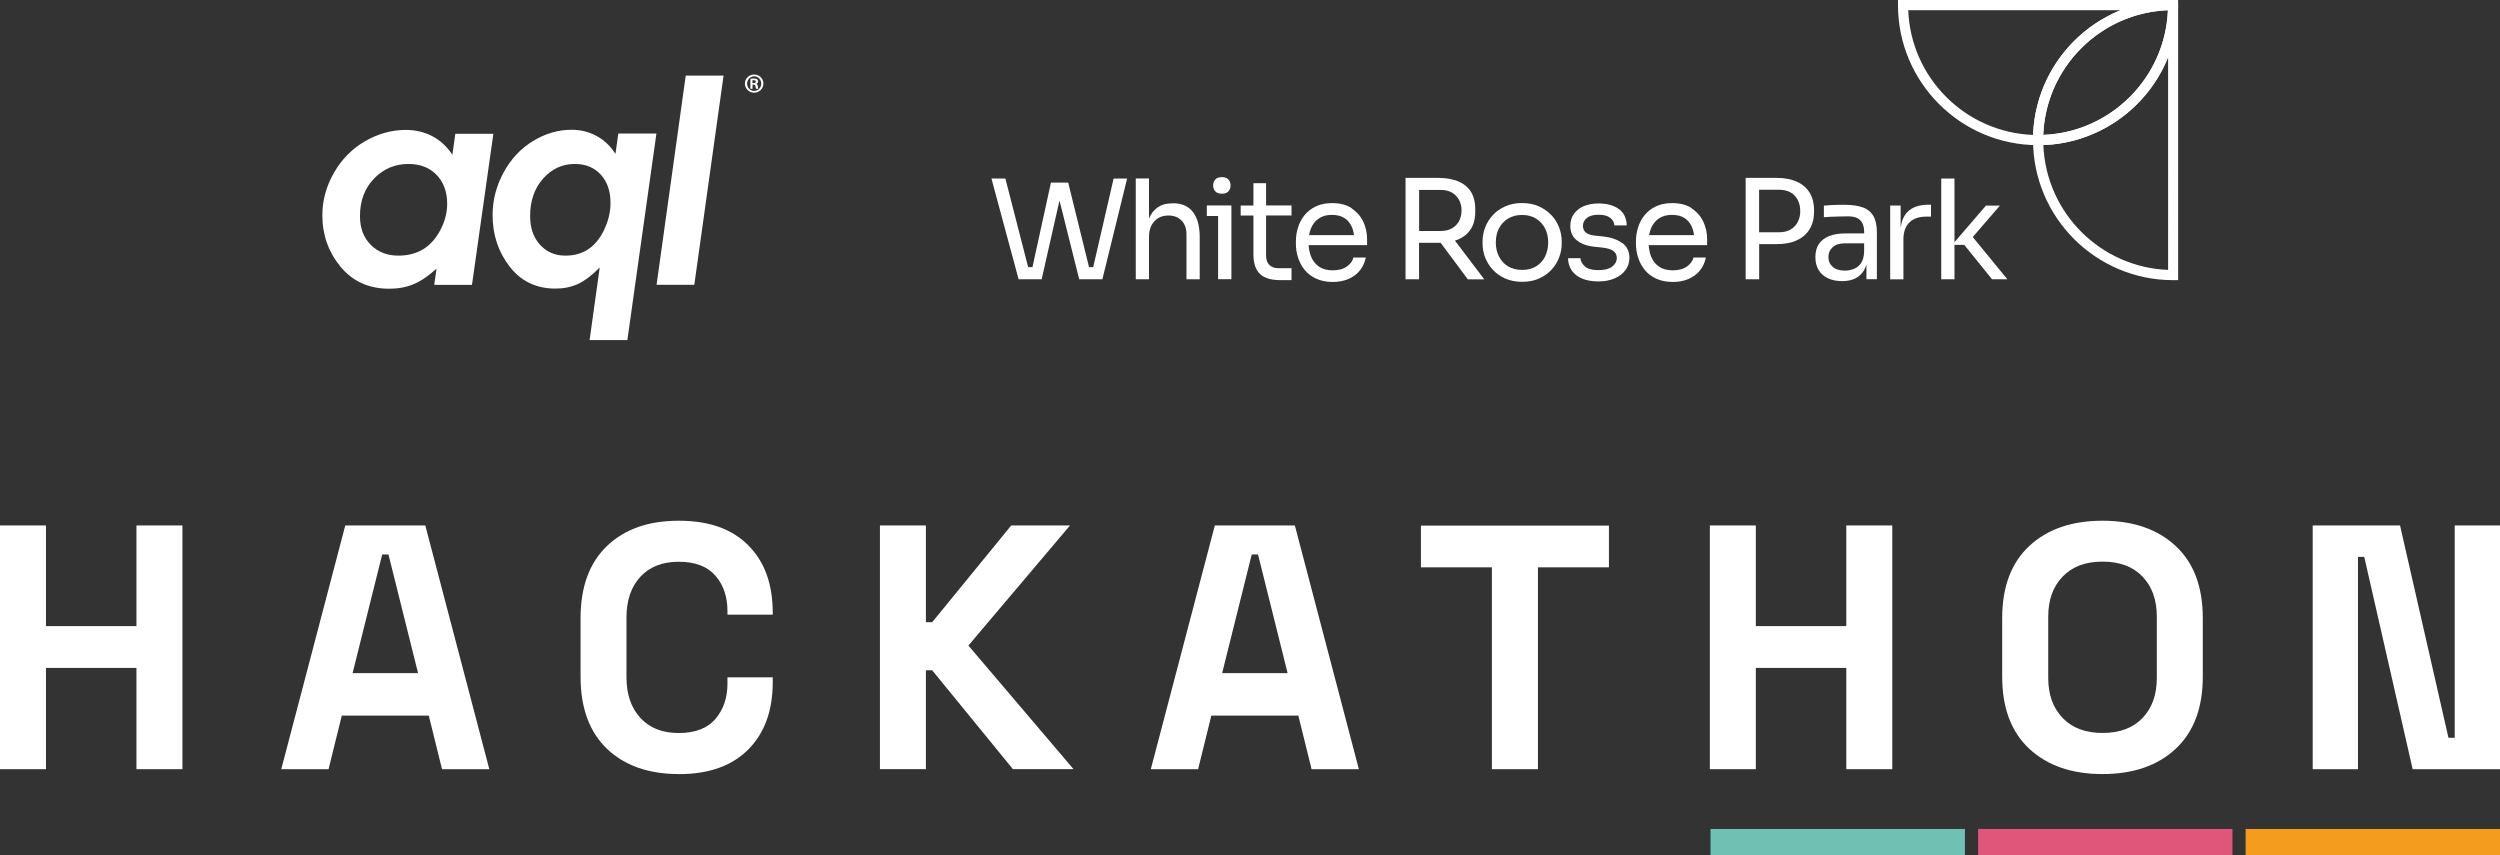 <?xml version="1.0" encoding="UTF-8"?>
<svg id="Layer_2" data-name="Layer 2" xmlns="http://www.w3.org/2000/svg" viewBox="0 0 358.92 122.79">
  <rect x="0" y="0" width="358.92" height="122.79" fill="#333333" stroke="none"/>
  <defs>
    <style>
      .cls-1 {
        fill: #f39c1e;
      }

      .cls-1, .cls-2, .cls-3, .cls-4 {
        stroke-width: 0px;
      }

      .cls-2 {
        fill: #70c1b3;
      }

      .cls-3 {
        fill: #e0567a;
      }

      .cls-4 {
        fill: #fff;
      }
    </style>
  </defs>
  <g id="Layer_1-2" data-name="Layer 1">
    <g>
      <path class="cls-4" d="m293.33,20.84h-.73c-11.09,0-20.11-9.02-20.11-20.11v-.73h39.49v1.45c-10.28,0-18.65,8.37-18.65,18.66v.73Zm-19.37-19.38c.37,9.72,8.21,17.55,17.93,17.91.3-8.12,5.42-15.02,12.58-17.91h-30.51Z"/>
      <path class="cls-4" d="m312.72,40.22h-.73c-11.09,0-20.11-9.02-20.11-20.11v-.73h.73c10.28,0,18.65-8.37,18.65-18.66h1.45v39.49h0Zm-19.36-19.4c.37,9.72,8.2,17.56,17.91,17.93V8.24c-2.9,7.16-9.8,12.29-17.91,12.59"/>
      <path class="cls-4" d="m159.88,25.63l-2.93,12.72h-.6l-2.99-12.13h-2.48l-2.65,12.13h-.62l-3.27-12.72h-2l3.9,14.46h3.31l2.56-11.3,2.83,11.3h3.33l3.55-14.46h-1.94Z"/>
      <path class="cls-4" d="m168.41,29.19h-.08c-.89,0-1.61.21-2.18.62-.52.38-.92.91-1.19,1.57v-5.76h-1.9v14.47h1.9v-6.1c0-.91.25-1.65.76-2.21.51-.56,1.18-.84,2.03-.84.77,0,1.39.24,1.87.71.48.48.72,1.15.72,2v6.44h1.9v-6.05c0-1.56-.32-2.76-.97-3.6-.65-.84-1.61-1.26-2.87-1.26Z"/>
      <path class="cls-4" d="m173.26,29.51v1.5h1.62v9.07h1.91v-10.58h-3.53Z"/>
      <path class="cls-4" d="m175.42,27.81c.42,0,.74-.11.94-.34.21-.23.31-.51.31-.85s-.1-.63-.31-.85c-.21-.23-.52-.34-.94-.34s-.74.11-.94.34c-.21.23-.31.51-.31.85s.1.63.31.85c.2.23.52.34.94.34Z"/>
      <path class="cls-4" d="m181.78,26.3h-1.83v3.21h-1.83v1.43h1.83v5.55c0,.94.16,1.68.47,2.23.31.55.76.94,1.33,1.16.57.23,1.26.34,2.05.34h1.62v-1.71h-1.86c-.57,0-1.01-.16-1.32-.47-.31-.31-.47-.75-.47-1.32v-5.79h3.65v-1.43h-3.65v-3.21Z"/>
      <path class="cls-4" d="m194.08,29.9c-.75-.5-1.69-.74-2.85-.74-.89,0-1.66.16-2.31.47-.65.31-1.19.72-1.62,1.25-.42.52-.74,1.11-.94,1.76-.21.65-.31,1.32-.31,2v.36c0,.67.1,1.33.31,1.98.2.65.52,1.23.94,1.76.42.52.97.94,1.64,1.26.67.31,1.47.48,2.4.48.83,0,1.58-.14,2.24-.42.66-.28,1.21-.68,1.64-1.21.43-.53.72-1.16.87-1.88h-1.78c-.11.49-.42.92-.94,1.29-.52.37-1.2.55-2.03.55s-1.45-.18-1.96-.52c-.52-.35-.89-.82-1.14-1.43-.21-.5-.32-1.06-.36-1.67h8.39v-.85c0-.89-.18-1.72-.54-2.5-.37-.78-.92-1.42-1.67-1.91m-4.72,1.44c.5-.35,1.12-.52,1.87-.52s1.33.15,1.8.45c.48.3.83.73,1.07,1.28.15.35.26.74.31,1.18h-6.45c.06-.35.15-.69.28-.99.25-.59.62-1.06,1.11-1.4"/>
      <path class="cls-4" d="m209.3,34.39c.79-.31,1.4-.81,1.84-1.47.44-.66.66-1.51.66-2.56v-.31c0-1.05-.22-1.9-.65-2.56-.43-.66-1.05-1.15-1.84-1.47-.79-.31-1.72-.48-2.78-.48h-4.74v14.55h1.94v-5.23h3.1l3.9,5.24h2.36l-4.21-5.56c.14-.04.28-.09.42-.14m-5.56-7.13h3.15c.6,0,1.13.13,1.57.38.43.26.77.61,1.01,1.05.24.44.36.95.36,1.52s-.12,1.07-.36,1.52c-.24.44-.57.79-1.01,1.04-.43.25-.96.38-1.57.38h-3.15v-5.89Z"/>
      <path class="cls-4" d="m222.7,30.87c-.49-.52-1.08-.94-1.78-1.25-.7-.31-1.5-.47-2.4-.47s-1.7.16-2.4.47c-.7.31-1.3.72-1.78,1.25-.49.52-.86,1.11-1.11,1.76-.25.65-.38,1.32-.38,1.99v.36c0,.67.12,1.33.37,1.98.25.65.61,1.23,1.09,1.76.48.52,1.07.94,1.78,1.26.7.31,1.51.48,2.44.48s1.74-.16,2.44-.48c.7-.31,1.29-.74,1.78-1.26.48-.52.84-1.11,1.09-1.76.25-.65.37-1.31.37-1.98v-.36c0-.67-.13-1.34-.38-1.99-.25-.65-.62-1.24-1.11-1.76Zm-.86,5.94c-.3.59-.73,1.07-1.29,1.42-.56.35-1.24.52-2.03.52s-1.47-.18-2.03-.52c-.56-.35-.99-.82-1.29-1.42-.3-.59-.45-1.26-.45-2s.15-1.43.45-2.02c.3-.59.74-1.06,1.31-1.41.57-.35,1.23-.52,2-.52s1.45.17,2.01.52c.56.35.99.81,1.3,1.41.3.59.45,1.27.45,2.02s-.15,1.4-.45,2"/>
      <path class="cls-4" d="m232.88,34.89c-.69-.51-1.6-.82-2.73-.94l-1.15-.12c-.62-.06-1.06-.22-1.33-.45-.27-.24-.41-.55-.41-.95,0-.46.19-.84.57-1.15.38-.3.94-.45,1.68-.45s1.3.15,1.67.45c.38.3.57.65.59,1.08h1.78c-.03-1.05-.41-1.83-1.15-2.36-.74-.53-1.71-.79-2.9-.79-.79,0-1.49.13-2.1.38-.61.26-1.08.63-1.43,1.11-.35.48-.52,1.06-.52,1.73,0,.9.31,1.59.95,2.09.64.5,1.45.79,2.46.9l1.15.12c.74.08,1.27.24,1.61.48.33.25.5.59.5,1.02,0,.49-.23.9-.67,1.24-.45.34-1.1.5-1.94.5-.94,0-1.6-.18-1.99-.55-.39-.37-.6-.75-.62-1.16h-1.78c.03,1.03.42,1.84,1.18,2.44.76.59,1.83.89,3.22.89.86,0,1.62-.14,2.28-.43.66-.28,1.18-.68,1.56-1.19.38-.51.57-1.1.57-1.76,0-.93-.35-1.64-1.03-2.15"/>
      <path class="cls-4" d="m242.9,29.9c-.75-.5-1.69-.74-2.85-.74-.89,0-1.66.16-2.31.47-.65.31-1.19.72-1.62,1.25-.42.52-.74,1.11-.94,1.76-.21.65-.31,1.32-.31,2v.36c0,.67.1,1.33.31,1.98.21.65.52,1.23.94,1.76.42.52.97.94,1.64,1.26.67.31,1.47.48,2.4.48.83,0,1.58-.14,2.24-.42.66-.28,1.21-.68,1.64-1.21.43-.53.72-1.16.87-1.88h-1.78c-.11.49-.42.92-.94,1.29-.52.37-1.2.55-2.03.55s-1.45-.18-1.96-.52c-.52-.35-.89-.82-1.14-1.43-.21-.5-.32-1.06-.36-1.67h8.39v-.85c0-.89-.18-1.72-.54-2.5-.37-.78-.92-1.42-1.67-1.91m-4.72,1.44c.5-.35,1.12-.52,1.87-.52s1.33.15,1.8.45c.48.3.83.73,1.07,1.28.15.35.26.74.31,1.18h-6.45c.06-.35.15-.69.28-.99.25-.59.62-1.06,1.11-1.4"/>
      <path class="cls-4" d="m258.02,26.11c-.8-.38-1.79-.57-2.98-.57h-4.42v14.55h1.94v-5.04h2.47c1.19,0,2.19-.19,2.98-.57.8-.38,1.4-.91,1.81-1.61.41-.69.62-1.5.62-2.43v-.31c0-.94-.21-1.75-.62-2.44s-1.01-1.22-1.81-1.59m.1,5.74c-.23.46-.57.83-1.02,1.1-.45.27-1.02.41-1.71.41h-2.83v-6.11h2.83c.69,0,1.25.13,1.71.4.45.26.79.63,1.02,1.09s.35.98.35,1.57-.11,1.08-.35,1.54Z"/>
      <path class="cls-4" d="m267.42,29.78c-.69-.26-1.57-.38-2.66-.38-.31,0-.65,0-.99.01-.35,0-.68.02-1,.04-.32.02-.63.04-.92.07v1.66c.29-.03.64-.04,1.03-.06.4-.01.81-.03,1.25-.04s.86-.02,1.27-.02c.72,0,1.28.18,1.66.55.38.37.57.92.57,1.64v.26h-2.68c-.91,0-1.69.13-2.34.38-.65.26-1.14.64-1.48,1.14-.33.5-.5,1.13-.5,1.88s.16,1.35.47,1.86c.31.52.76.91,1.33,1.18s1.26.41,2.05.41c.74,0,1.37-.13,1.9-.4.52-.26.93-.65,1.23-1.16.14-.25.26-.52.35-.81v2.09h1.5v-6.7c0-.99-.16-1.78-.5-2.36-.33-.58-.84-1-1.52-1.26m-.25,8.01c-.27.39-.61.67-1.02.83-.41.16-.84.25-1.29.25-.77,0-1.35-.18-1.76-.54-.41-.36-.62-.82-.62-1.4s.21-1.06.62-1.43.99-.55,1.76-.55h2.75v1.23c-.03.69-.18,1.23-.45,1.62"/>
      <path class="cls-4" d="m273.81,30.47c-.49.52-.81,1.27-.94,2.22v-3.18h-1.5v10.59h1.9v-5.73c0-1.06.28-1.86.85-2.43.57-.56,1.38-.84,2.44-.84h.67v-1.71h-.36c-1.36,0-2.38.36-3.06,1.08Z"/>
      <path class="cls-4" d="m283.22,34.03l3.9-4.51h-2l-4.52,5.25v-9.14h-1.9v14.46h1.9v-4.93h1.41l3.98,4.93h2.2l-4.97-6.06Z"/>
      <path class="cls-4" d="m292.6,20.84h-.73v-.73c0-11.09,9.02-20.11,20.11-20.11h.73v.73c0,11.09-9.02,20.11-20.11,20.11m18.64-19.37c-9.7.38-17.51,8.2-17.9,17.9,9.7-.38,17.51-8.2,17.9-17.9Z"/>
      <path class="cls-4" d="m108.27,10.7c-.74,0-1.33.59-1.33,1.3s.6,1.31,1.33,1.31,1.33-.57,1.33-1.31-.59-1.3-1.32-1.3h0Zm0,2.35c-.57,0-1.01-.46-1.01-1.04s.45-1.05,1.01-1.05h0c.57,0,1.02.47,1.02,1.05s-.45,1.04-1.02,1.04Z"/>
      <path class="cls-4" d="m108.55,12.05c.16-.05.29-.17.29-.35,0-.15-.05-.25-.13-.31-.1-.08-.25-.12-.51-.12-.23,0-.35.03-.47.04v1.44h.31v-.6h.14c.16,0,.25.06.28.22.03.2.06.32.09.38h.33c-.02-.05-.05-.13-.08-.36-.03-.21-.11-.33-.24-.35h0Zm-.37-.12h-.15v-.42h.18c.21,0,.3.09.3.21,0,.14-.14.21-.33.21h0Z"/>
      <path class="cls-4" d="m65.37,19.19l-.42,3.04c-.76-1.16-1.71-2.06-2.87-2.67-1.16-.6-2.42-.91-3.79-.91-2.05,0-4,.54-5.87,1.62-1.87,1.08-3.36,2.59-4.47,4.53-1.11,1.93-1.67,3.97-1.67,6.11,0,2.8.87,5.26,2.6,7.37,1.74,2.11,4.07,3.17,7.01,3.17,1.28,0,2.44-.21,3.46-.64,1.03-.42,2.13-1.17,3.32-2.24l-.33,2.33h5.42l3.07-21.69h-5.47,0Zm-2.17,13.88c-.67,1.25-1.52,2.16-2.51,2.75-1,.59-2.17.88-3.51.88-1.61,0-2.93-.52-3.96-1.56-1.03-1.04-1.54-2.41-1.54-4.11,0-2.2.67-4,2.03-5.4,1.35-1.4,3-2.09,4.94-2.09,1.67,0,3.01.52,4.03,1.57,1.01,1.05,1.52,2.43,1.52,4.15,0,1.3-.34,2.58-1.01,3.82h.01Z"/>
      <path class="cls-4" d="m88.36,22.1c-.71-1.13-1.62-1.99-2.71-2.58-1.1-.59-2.29-.89-3.58-.89-1.93,0-3.78.54-5.55,1.62-1.77,1.08-3.18,2.59-4.23,4.53-1.05,1.93-1.57,3.97-1.57,6.11,0,2.8.81,5.26,2.44,7.37,1.62,2.11,3.82,3.17,6.58,3.17,1.2,0,2.29-.22,3.25-.67.96-.45,2-1.23,3.11-2.36l-1.45,10.42h5.42l4.17-29.65h-5.47l-.41,2.91h0Zm-1.63,10.91c-.62,1.27-1.39,2.2-2.32,2.8-.92.59-2,.89-3.23.89-1.49,0-2.7-.52-3.65-1.56-.95-1.04-1.42-2.41-1.42-4.11,0-2.21.62-4,1.87-5.4,1.25-1.4,2.76-2.09,4.56-2.09,1.54,0,2.77.51,3.71,1.53.94,1.03,1.4,2.37,1.4,4.05,0,1.32-.31,2.63-.93,3.89Z"/>
      <path class="cls-4" d="m94.26,40.89h5.42l4.2-30.04h-5.43l-4.19,30.04Z"/>
      <path class="cls-4" d="m0,110.43v-34.99h6.6v14.45h12.99v-14.45h6.6v34.99h-6.6v-14.54H6.6v14.54H0Z"/>
      <path class="cls-4" d="m40.38,110.43l9.19-34.99h11.49l9.19,34.99h-6.79l-1.9-7.69h-12.49l-1.9,7.69h-6.79,0Zm10.25-13.79h9.39l-4.25-17.04h-.9l-4.25,17.04h0Z"/>
      <path class="cls-4" d="m97.45,111.13c-4.33,0-7.76-1.21-10.3-3.62-2.53-2.42-3.8-5.87-3.8-10.37v-8.39c0-4.5,1.27-7.95,3.8-10.37,2.53-2.42,5.96-3.62,10.3-3.62s7.62,1.17,9.97,3.52c2.35,2.35,3.52,5.57,3.52,9.67v.3h-6.5v-.5c0-2.07-.57-3.77-1.73-5.1-1.15-1.33-2.91-2-5.27-2s-4.16.72-5.5,2.15c-1.33,1.44-2,3.38-2,5.85v8.6c0,2.43.67,4.37,2,5.82,1.33,1.45,3.17,2.17,5.5,2.17s4.12-.67,5.27-2.02c1.15-1.35,1.73-3.04,1.73-5.08v-.9h6.5v.7c0,4.1-1.18,7.32-3.52,9.67-2.34,2.35-5.67,3.53-9.97,3.53h0Z"/>
      <path class="cls-4" d="m126.33,110.43v-34.99h6.6v13.89h.9l11.35-13.89h8.44l-14.59,17.24,15.09,17.74h-8.7l-11.59-14.19h-.9v14.19h-6.61Z"/>
      <path class="cls-4" d="m165.22,110.43l9.19-34.99h11.49l9.19,34.99h-6.79l-1.9-7.69h-12.49l-1.9,7.69h-6.79,0Zm10.25-13.79h9.39l-4.25-17.04h-.9l-4.25,17.04h0Z"/>
      <path class="cls-4" d="m214.19,110.43v-28.98h-10.19v-5.99h26.99v5.99h-10.19v28.98h-6.6Z"/>
      <path class="cls-4" d="m245.48,110.43v-34.99h6.6v14.45h12.99v-14.45h6.6v34.99h-6.6v-14.54h-12.99v14.54h-6.6Z"/>
      <path class="cls-4" d="m301.85,111.13c-4.4,0-7.9-1.21-10.5-3.62-2.6-2.42-3.9-5.87-3.9-10.37v-8.39c0-4.5,1.3-7.95,3.9-10.37,2.6-2.42,6.1-3.62,10.5-3.62s7.9,1.21,10.5,3.62,3.9,5.87,3.9,10.37v8.39c0,4.5-1.3,7.95-3.9,10.37-2.6,2.42-6.1,3.62-10.5,3.62Zm0-5.9c2.47,0,4.38-.72,5.75-2.15,1.37-1.43,2.05-3.35,2.05-5.75v-8.8c0-2.4-.68-4.31-2.05-5.75-1.37-1.43-3.28-2.15-5.75-2.15s-4.34.72-5.72,2.15c-1.39,1.44-2.07,3.35-2.07,5.75v8.8c0,2.4.69,4.31,2.07,5.75,1.38,1.44,3.29,2.15,5.72,2.15Z"/>
      <path class="cls-4" d="m332.03,110.43v-34.99h12.54l6.95,30.48h.9v-30.48h6.5v34.99h-12.54l-6.95-30.48h-.9v30.48h-6.5Z"/>
      <path class="cls-2" d="m282.1,119.01h-36.52v3.78h36.52v-3.78Z"/>
      <path class="cls-3" d="m320.51,119.01h-36.52v3.78h36.52v-3.78Z"/>
      <path class="cls-1" d="m358.92,119.01h-36.52v3.78h36.52v-3.78Z"/>
    </g>
  </g>
</svg>